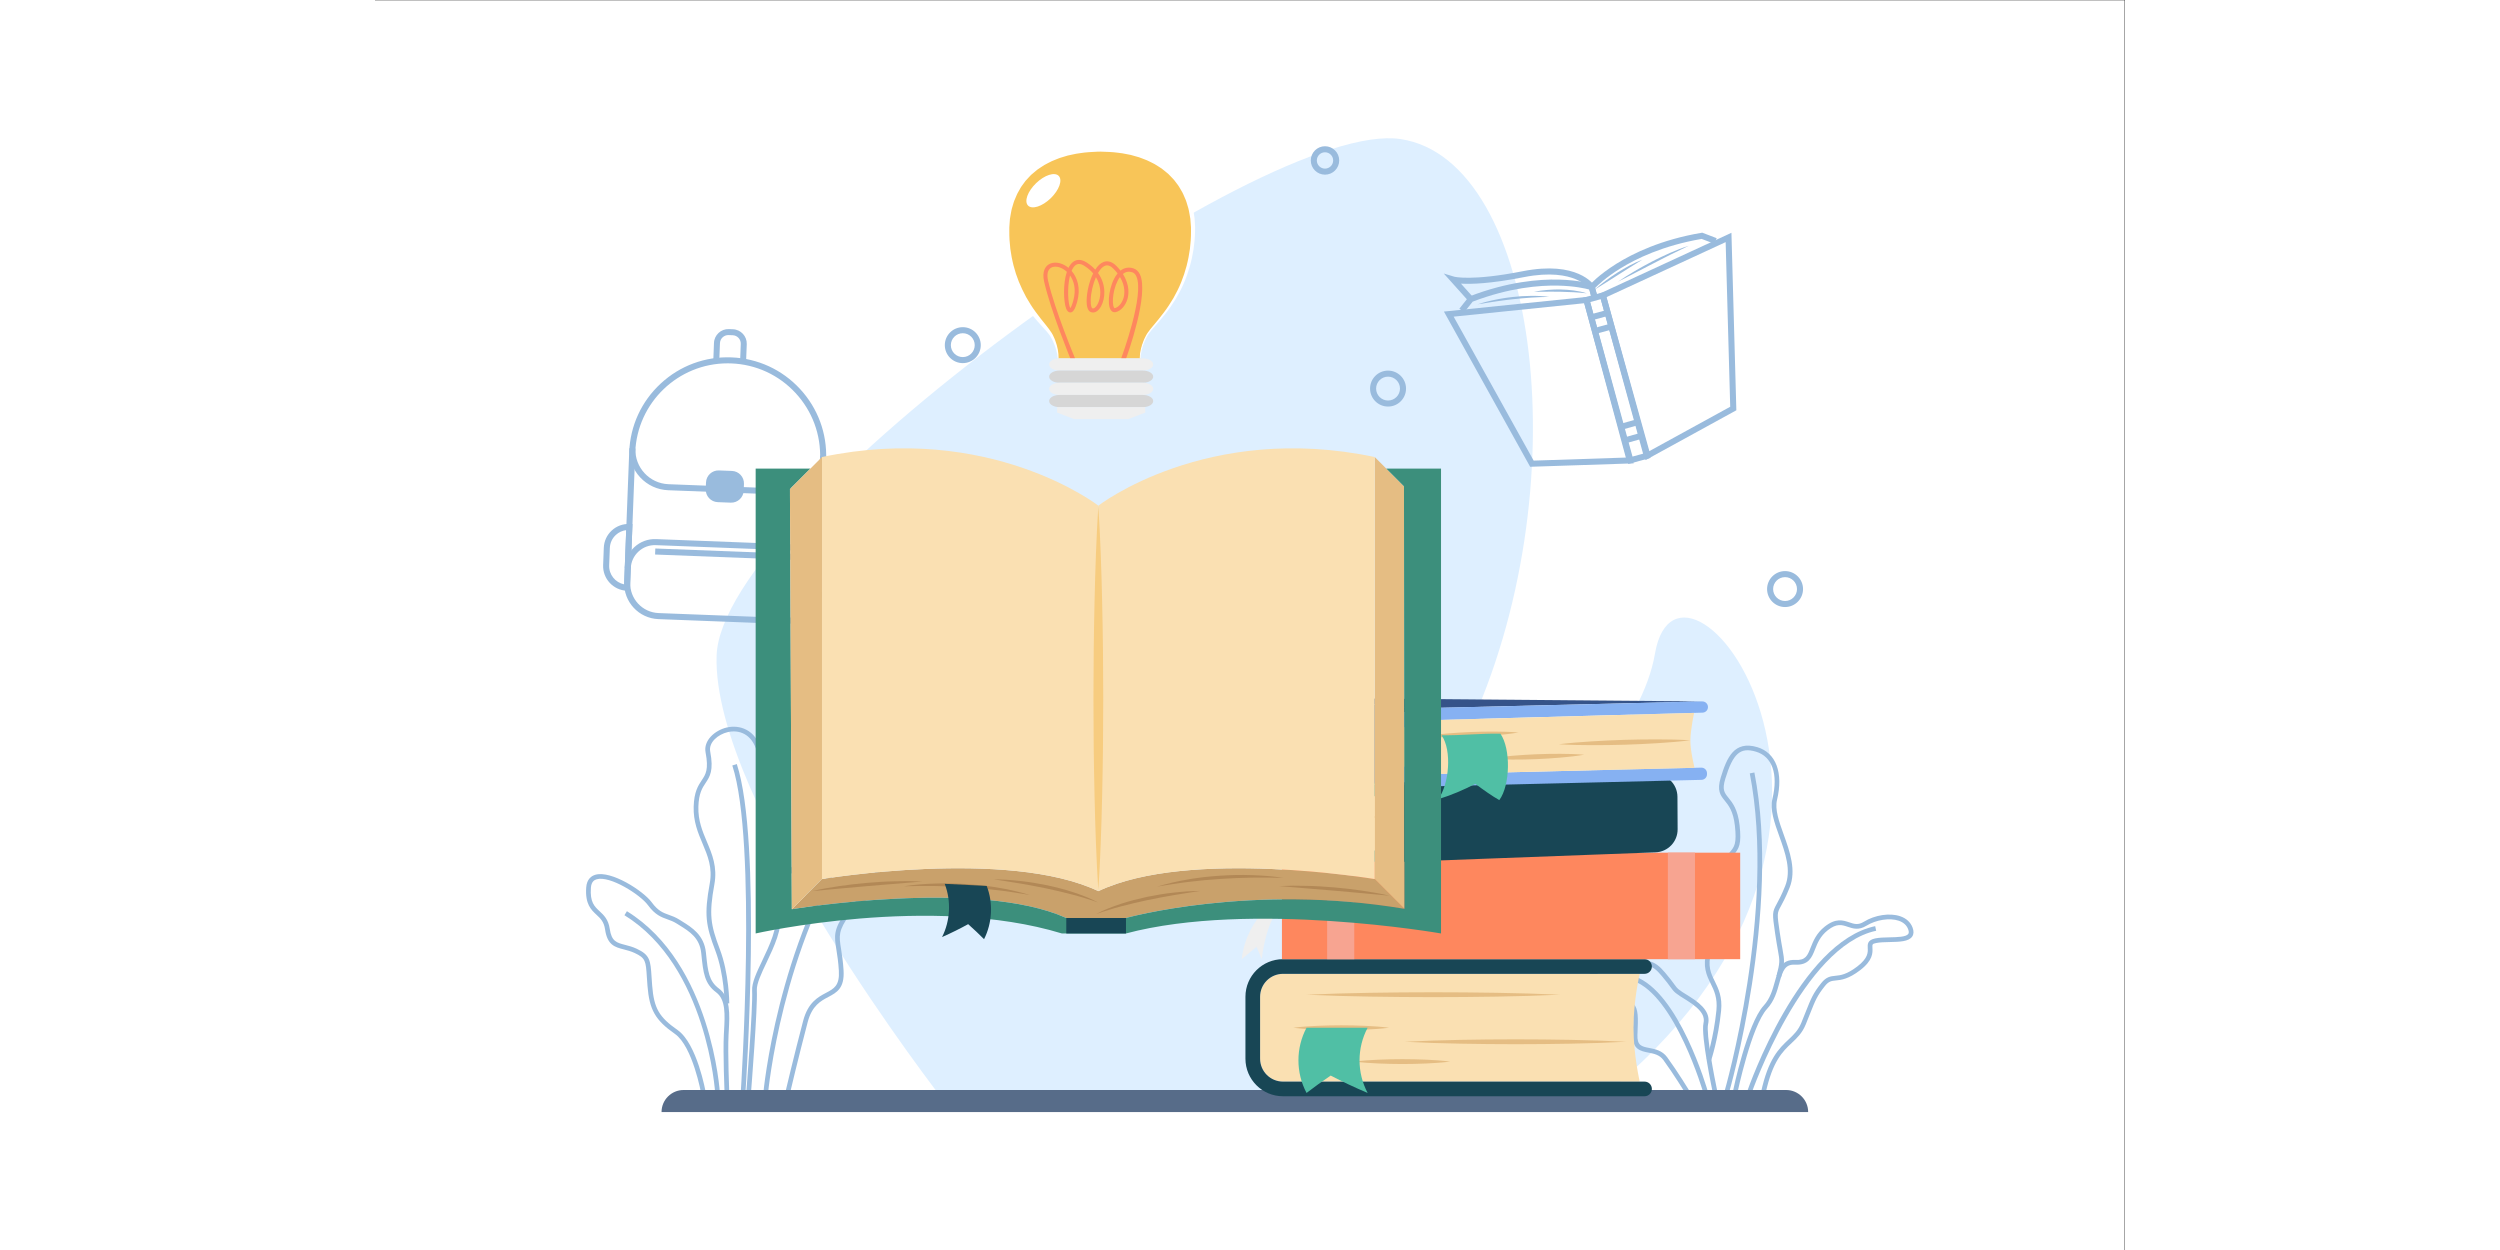 <?xml version="1.0" encoding="UTF-8" standalone="no"?>
<svg
   xmlns:dc="http://purl.org/dc/elements/1.1/"
   xmlns:cc="http://creativecommons.org/ns#"
   xmlns:rdf="http://www.w3.org/1999/02/22-rdf-syntax-ns#"
   xmlns:svg="http://www.w3.org/2000/svg"
   xmlns="http://www.w3.org/2000/svg"
   xmlns:sodipodi="http://sodipodi.sourceforge.net/DTD/sodipodi-0.dtd"
   xmlns:inkscape="http://www.inkscape.org/namespaces/inkscape"
   version="1.1"
   id="svg2"
   xml:space="preserve"
   width="666.667"
   height="333.333"
   viewBox="0 0 4666.667 3333.333"
   sodipodi:docname="590.eps"><rect x="0" y="0" width="4666.667" height="3333.333" fill="#333333" stroke="none"/><defs
     id="defs6" /><sodipodi:namedview
     pagecolor="#ffffff"
     bordercolor="#666666"
     borderopacity="1"
     objecttolerance="10"
     gridtolerance="10"
     guidetolerance="10"
     inkscape:pageopacity="0"
     inkscape:pageshadow="2"
     inkscape:window-width="640"
     inkscape:window-height="480"
     id="namedview4" /><g
     id="g10"
     inkscape:groupmode="layer"
     inkscape:label="ink_ext_XXXXXX"
     transform="matrix(1.333,0,0,-1.333,0,3333.333)"><g
       id="g12"
       transform="scale(0.1)"><path
         d="M 35000,0 H 0 V 25000 H 35000 V 0"
         style="fill:#ffffff;fill-opacity:1;fill-rule:nonzero;stroke:none"
         id="path14" /><path
         d="m 11371.2,2994.6 c 0,0 -4635.7,5951.5 -4537.25,8897.9 98.45,2946.5 10889.25,10752.6 13682.65,10331.7 2793.4,-420.9 3596.9,-7040.8 1339.3,-11862.3 -2257.7,-4821.4 3252.5,-1339.3 3750,1568.9 497.4,2908.2 5663.2,-3561.1 -1148,-8936.2 H 11371.2"
         style="fill:#deefff;fill-opacity:1;fill-rule:nonzero;stroke:none"
         id="path16" /><path
         d="m 20266.1,17471.4 c -131.7,0 -238.8,-107.1 -238.8,-238.7 0,-131.6 107.1,-238.7 238.8,-238.7 131.6,0 238.7,107.1 238.7,238.7 0,131.6 -107.1,238.7 -238.7,238.7 z m 0,-598.4 c -198.4,0 -359.7,161.4 -359.7,359.7 0,198.3 161.3,359.6 359.7,359.6 198.3,0 359.6,-161.3 359.6,-359.6 0,-198.3 -161.3,-359.7 -359.6,-359.7"
         style="fill:#99bbdd;fill-opacity:1;fill-rule:nonzero;stroke:none"
         id="path18" /><path
         d="m 11758.8,18340.2 c -131.7,0 -238.8,-107 -238.8,-238.7 0,-131.6 107.1,-238.7 238.8,-238.7 131.6,0 238.7,107.1 238.7,238.7 0,131.7 -107.1,238.7 -238.7,238.7 z m 0,-598.3 c -198.3,0 -359.7,161.3 -359.7,359.6 0,198.3 161.4,359.7 359.7,359.7 198.3,0 359.6,-161.4 359.6,-359.7 0,-198.3 -161.3,-359.6 -359.6,-359.6"
         style="fill:#99bbdd;fill-opacity:1;fill-rule:nonzero;stroke:none"
         id="path20" /><path
         d="m 19004.7,21959.8 c -90.1,0 -163.4,-73.3 -163.4,-163.4 0,-90.1 73.3,-163.4 163.4,-163.4 90.1,0 163.4,73.3 163.4,163.4 0,90.1 -73.3,163.4 -163.4,163.4 z m 0,-447.7 c -156.8,0 -284.3,127.5 -284.3,284.3 0,156.8 127.5,284.4 284.3,284.4 156.8,0 284.3,-127.6 284.3,-284.4 0,-156.8 -127.5,-284.3 -284.3,-284.3"
         style="fill:#99bbdd;fill-opacity:1;fill-rule:nonzero;stroke:none"
         id="path22" /><path
         d="m 28208.3,13460.7 c -131.6,0 -238.7,-107.1 -238.7,-238.7 0,-131.6 107.1,-238.7 238.7,-238.7 131.6,0 238.7,107.1 238.7,238.7 0,131.6 -107.1,238.7 -238.7,238.7 z m 0,-598.4 c -198.3,0 -359.7,161.4 -359.7,359.7 0,198.3 161.4,359.7 359.7,359.7 198.3,0 359.7,-161.4 359.7,-359.7 0,-198.3 -161.4,-359.7 -359.7,-359.7"
         style="fill:#99bbdd;fill-opacity:1;fill-rule:nonzero;stroke:none"
         id="path24" /><path
         d="m 24635.7,19062.1 857.7,-3080.5 1617.6,887.6 -91.3,3293.4 z m 782.1,-3259.9 -926.2,3326.6 2643.9,1220.5 98.4,-3550.6 -1816.1,-996.5"
         style="fill:#99bbdd;fill-opacity:1;fill-rule:nonzero;stroke:none"
         id="path26" /><path
         d="m 21578.4,18671.7 1600.3,-2880 1844.1,61 -832.4,3087.4 z m 1530.4,-3003.3 -17.9,32.3 -1707.2,3072.6 2896.7,297.6 898.9,-3334.1 -2070.5,-68.4"
         style="fill:#99bbdd;fill-opacity:1;fill-rule:nonzero;stroke:none"
         id="path28" /><path
         d="m 24309.7,18963.2 846.8,-3090.6 211.6,58 -846.8,3090.6 z m 762.1,-3239.2 -910.7,3323.9 444.9,121.9 910.7,-3323.9 -444.9,-121.9"
         style="fill:#99bbdd;fill-opacity:1;fill-rule:nonzero;stroke:none"
         id="path30" /><path
         d="m 21787.4,18755.9 -94.7,75.1 191.6,241.5 15.3,6 c 761.6,293.7 1388.1,344.1 1779.4,334.7 427.1,-10.2 671.4,-90.2 681.6,-93.5 l 30.7,-10.3 66.6,-242.9 -116.7,-32 -49.1,179.2 c -76.4,20.7 -294.8,71.5 -622.1,78.8 -376.7,8.4 -978.3,-40.7 -1711.5,-321 l -171.1,-215.6"
         style="fill:#99bbdd;fill-opacity:1;fill-rule:nonzero;stroke:none"
         id="path32" /><path
         d="m 24341.2,19034.5 -66.6,243 21.2,24.4 c 7,8.1 176.5,201.4 538.8,428 331.9,207.5 896.6,483.4 1701.4,618.9 l 16.3,2.8 287.9,-110.2 -43.2,-112.9 -257.1,98.3 c -773.6,-132.6 -1316.3,-397 -1636.1,-596.2 -277.8,-173.2 -439.8,-328.1 -495,-384.9 l 49.1,-179.2 -116.7,-32"
         style="fill:#99bbdd;fill-opacity:1;fill-rule:nonzero;stroke:none"
         id="path34" /><path
         d="m 21876.4,18981.7 -496.1,553.1 207.4,-63.2 c 2.9,-0.9 345.2,-94 1372.4,109 1092.2,215.8 1418.7,-264.8 1432.1,-285.4 l -101.4,-65.9 50.7,33 -50.4,-33.3 c -0.8,1 -74.5,108.4 -269.3,190.5 -182.4,76.9 -510.7,146.7 -1038.2,42.5 -673.6,-133.1 -1061.3,-142.2 -1259.2,-129.7 l 242,-269.9 -90,-80.7"
         style="fill:#99bbdd;fill-opacity:1;fill-rule:nonzero;stroke:none"
         id="path36" /><path
         d="m 24346.7,18599.3 -31.9,116.6 332.8,91.2 31.9,-116.7 -332.8,-91.1"
         style="fill:#99bbdd;fill-opacity:1;fill-rule:nonzero;stroke:none"
         id="path38" /><path
         d="m 24421.3,18326.9 -31.9,116.7 332.8,91.2 32,-116.7 -332.9,-91.2"
         style="fill:#99bbdd;fill-opacity:1;fill-rule:nonzero;stroke:none"
         id="path40" /><path
         d="m 25025.3,16139.1 -32.8,116.4 332.2,93.5 32.8,-116.4 -332.2,-93.5"
         style="fill:#99bbdd;fill-opacity:1;fill-rule:nonzero;stroke:none"
         id="path42" /><path
         d="m 24948.8,16410.9 -32.8,116.4 332.2,93.5 32.7,-116.4 -332.1,-93.5"
         style="fill:#99bbdd;fill-opacity:1;fill-rule:nonzero;stroke:none"
         id="path44" /><path
         d="m 24241.8,19138.3 c -88,10.3 -175.6,16.4 -263.2,21.8 -87.6,5 -175.3,7.5 -263,9.5 -43.8,0.4 -87.7,1.5 -131.6,1.2 -21.9,0.1 -43.9,0.8 -65.8,0.3 -22,-0.4 -44,-0.5 -66,-0.4 -22,0.3 -43.9,-0.4 -65.9,-0.7 l -66.1,-0.5 c -44.1,-0.3 -88.2,-1.6 -132.7,-0.4 43.4,8.8 87.2,16.1 131,22.6 44,5.2 87.9,11.4 132.2,14.4 44.1,3.9 88.4,6.2 132.7,7.7 22.2,0.6 44.4,1.6 66.5,1.5 l 66.6,-0.4 c 88.7,-1.9 177.4,-8 265.5,-19.7 44,-5.9 87.8,-13.2 131.3,-22.3 43.4,-9.5 86.7,-19.7 128.5,-34.6"
         style="fill:#99bbdd;fill-opacity:1;fill-rule:nonzero;stroke:none"
         id="path46" /><path
         d="m 23486.9,19066.6 c -120.6,-0.9 -240.4,-6.8 -360,-14.4 -119.6,-8 -238.9,-18.8 -358,-31.6 -29.7,-3.2 -59.4,-7.1 -89.2,-10.5 l -44.6,-5.1 -44.5,-6.1 -89.2,-11.5 c -29.6,-4.6 -59.2,-9 -88.9,-13.1 l -44.6,-6.3 c -14.9,-2.1 -29.6,-5 -44.4,-7.2 l -89,-13.9 c -59.4,-9 -118.5,-20.3 -178.3,-28.5 28.7,9.1 57.6,17.7 86.5,26.1 l 43.5,12.5 c 14.5,4.2 29.1,8.1 43.7,11.7 58.7,14 117.1,29.4 176.4,40.5 29.6,6 59.2,12 88.8,17.5 l 89.4,14.8 44.7,7.1 44.9,5.9 c 30,3.7 59.9,7.8 89.9,11.1 120.1,13.1 240.8,20.4 361.6,21.8 120.7,1 241.8,-3 361.3,-20.8"
         style="fill:#99bbdd;fill-opacity:1;fill-rule:nonzero;stroke:none"
         id="path48" /><path
         d="m 24396,19210.2 c 70.3,63.8 144.8,122.5 220.9,178.9 76.1,56.3 154.2,110.1 234,161.1 79.8,51.1 161.9,98.7 245.5,143.6 83.8,44.3 169.8,85 258.6,118.5 l -241,-149.2 -238.7,-151.1 -238.5,-152 c -79.6,-50.7 -159.4,-101.1 -240.8,-149.8"
         style="fill:#99bbdd;fill-opacity:1;fill-rule:nonzero;stroke:none"
         id="path50" /><path
         d="m 24864.3,19370.5 c 109.3,75.5 222.3,145.2 336.6,212.4 28.5,16.9 57.2,33.6 86.2,49.8 28.8,16.3 57.7,32.7 86.7,48.7 58.1,32.1 116.9,62.9 175.5,94 l 88.8,44.8 c 29.6,15 59.4,29.8 89.4,44 59.8,28.6 120,56.7 180.8,83.3 121.8,53 245.4,102.2 372.3,141.6 -120,-57 -238.8,-114.8 -357.2,-173.6 -29.5,-15.1 -58.9,-30.1 -88.6,-44.7 -29.6,-14.5 -58.8,-30.1 -88.3,-45.1 -59.1,-29.5 -117.7,-60.2 -176.4,-90.6 l -88.1,-45.5 -87.9,-45.9 -176.1,-91.7 c -117.4,-61.2 -234.9,-122.2 -353.7,-181.5"
         style="fill:#99bbdd;fill-opacity:1;fill-rule:nonzero;stroke:none"
         id="path52" /><path
         d="m 7862,3126.1 -93.94,8.3 c 2.58,29.4 277.11,2966.2 1777.79,5185.2 l 78.1,-52.9 C 8136.8,6067.7 7864.58,3155.2 7862,3126.1"
         style="fill:#99bbdd;fill-opacity:1;fill-rule:nonzero;stroke:none"
         id="path54" /><path
         d="m 7409.5,3127.1 -94.12,6.3 c 3.41,50.2 333.05,5030.1 -167.42,6559.3 l 89.6,29.4 c 506.19,-1546.6 185.8,-6389.6 171.94,-6595"
         style="fill:#99bbdd;fill-opacity:1;fill-rule:nonzero;stroke:none"
         id="path56" /><path
         d="m 6806.25,3127.6 c -1.43,25.4 -160.05,2548.5 -1816.2,3569.7 l 49.46,80.3 C 6737.96,5730.3 6898.94,3158.7 6900.37,3132.8 l -94.12,-5.2"
         style="fill:#99bbdd;fill-opacity:1;fill-rule:nonzero;stroke:none"
         id="path58" /><path
         d="m 8297.59,3119.5 -91.81,21.5 c 1.7,7.2 172.02,731.5 358.65,1440.5 97.94,372.2 297.83,477.8 458.43,562.8 159.19,84.2 274.21,145 256.8,440.9 -10.54,179.3 -31.73,311.8 -48.76,418.2 -44.71,279.6 -65.11,407.2 189.52,761.6 149.29,207.7 281.35,274.4 377.77,323.1 125.2,63.3 188.05,95 198.13,406.3 2.86,89.7 4.18,165.2 5.38,230 6.3,361.2 7.1,407.6 238.9,738.6 61.3,87.7 31.6,180.7 -4.1,243.3 -88.4,154.9 -329.09,310.9 -560.57,293 -167.37,-12.9 -292.48,-115.7 -361.73,-297.3 -226.6,-593.9 -365.2,-694.3 -616.79,-876.6 -55.9,-40.6 -119.26,-86.5 -189.94,-143 -360.77,-288.6 -471.19,-425.1 -397.7,-938.2 45.26,-316.4 -125.34,-674.8 -275.81,-991 -104.25,-219 -202.7,-425.9 -195.33,-558.7 18.83,-338.8 -112.73,-1997.5 -118.34,-2068 l -94.03,7.5 c 1.38,17.2 136.66,1722.8 118.25,2055.3 -8.75,156.8 89.97,364.2 204.3,604.4 144.77,304.2 308.84,648.9 267.58,937.1 -79.75,557.1 55.16,723.7 432.14,1025.2 72.43,58 136.76,104.6 193.53,145.7 236.91,171.7 367.45,266.3 584,833.9 82.06,215 239.21,342 442.6,357.7 245.06,19.1 530.04,-130.5 649.74,-340.2 69.6,-122 69.4,-244.2 -0.6,-344.2 -215.2,-307.4 -215.7,-336 -221.8,-686.2 -1.2,-65.2 -2.5,-141.1 -5.5,-231.4 -11.2,-350.1 -97.81,-410.6 -249.77,-487.3 -92.64,-46.8 -207.94,-105.1 -343.68,-294.1 -232.03,-322.8 -215.96,-423.3 -173.05,-691.6 17.36,-108.5 38.96,-243.6 49.78,-427.5 20.95,-356.5 -138.28,-440.7 -306.85,-529.9 -151.81,-80.3 -323.94,-171.3 -411.33,-503.4 -186.25,-707.8 -356.3,-1430.8 -358.01,-1438"
         style="fill:#99bbdd;fill-opacity:1;fill-rule:nonzero;stroke:none"
         id="path60" /><path
         d="m 6526.61,3122.1 c -1.65,9.5 -170.69,951.5 -527.5,1201.3 -391.99,274.4 -509.82,480.6 -548.08,959 -5.21,65.3 -8.98,123.3 -12.39,175.3 -21.05,323.3 -24.82,381.6 -243.45,483.6 -76.16,35.5 -147.3,53.8 -216.05,71.5 -177.88,45.6 -331.48,85 -376.52,399.3 -22.19,155.1 -91.9,219.9 -172.62,294.9 -106.78,99.4 -227.84,212 -204.95,543.9 11.79,171 106.55,233.6 184,256 313.34,91.1 956.51,-319.5 1127.02,-551.9 127.27,-173.6 227.79,-209.4 344.24,-250.8 65.25,-23.2 132.71,-47.3 208.86,-95.7 17.96,-11.5 36.38,-22.9 55.08,-34.5 195.51,-121.5 438.91,-272.8 475.7,-622.8 l 5.02,-47.7 c 33.94,-326.8 54.42,-524 256.43,-673.7 233.68,-173.2 214.25,-518.9 195.47,-853.2 l -4.01,-73.6 c -18.56,-352 14.22,-1162.7 14.55,-1170.8 l -94.21,-3.9 c -0.32,8.2 -33.29,823.3 -14.55,1179.6 l 4.09,74 c 18.15,323.5 35.32,629.2 -157.52,772.1 -235.34,174.5 -258.69,399.4 -294.05,739.7 l -4.97,47.7 c -32,304.1 -235.2,430.4 -431.73,552.5 -18.97,11.8 -37.66,23.4 -55.94,35 -67.14,42.8 -129.53,65 -189.85,86.4 -120.09,42.8 -244.28,87 -388.68,283.9 -154.76,211 -759.67,593.8 -1024.71,517.1 -45.68,-13.2 -107.42,-45.4 -116.12,-171.8 -19.8,-287.1 70.49,-371.1 175.06,-468.4 81.97,-76.2 174.84,-162.6 201.78,-350.6 36.09,-252 137.91,-278.1 306.57,-321.4 69.53,-17.9 148.36,-38.1 232.49,-77.3 269.23,-125.7 276.37,-235.8 297.68,-563 3.37,-51.5 7.09,-109.1 12.3,-173.8 36.33,-454.4 136.06,-628.9 508.12,-889.3 388.76,-272.2 559.27,-1222 566.37,-1262.3 l -92.93,-16.3"
         style="fill:#99bbdd;fill-opacity:1;fill-rule:nonzero;stroke:none"
         id="path62" /><path
         d="m 6993.15,4933.8 c 0,5.7 -3.31,576.1 -183.91,1052.4 -193.02,509 -226.4,720.5 -112.76,1345.4 58.11,319.8 -39.6,551.3 -143.07,796.5 -92.14,218.3 -187.4,444 -178.38,743 9.02,296.2 89.7,417.9 160.88,525.2 79.85,120.3 142.88,215.4 77.04,559.3 -44.99,234.8 184.32,440.6 422.61,496.6 245.43,57.9 575.44,-27.1 695.71,-457 147.48,-527.3 162.82,-852.4 173,-1067.6 10.4,-219.6 15.61,-329.8 136.71,-459.5 165.63,-177.5 134.13,-384.1 97.71,-623.4 -26.11,-171.2 -55.67,-365.3 -14.65,-580.5 l -92.64,-17.7 c -44.02,231.1 -13.17,433.7 14.04,612.4 34.13,223.9 61.06,400.8 -73.44,544.8 -144.68,155.1 -151.17,292.2 -161.9,519.5 -10.59,223.5 -25.05,529.6 -169.63,1046.6 -102.13,365.2 -368.09,441.1 -583.36,390.7 -195.88,-46.1 -386,-207.2 -351.51,-387.2 73.07,-381.7 -6.68,-501.9 -91.08,-629.2 -67.37,-101.5 -137.04,-206.5 -145.19,-475.8 -8.42,-278.5 82.75,-494.6 170.92,-703.5 104.3,-247.1 212.14,-502.6 148.96,-850.1 -109.49,-602.1 -77.4,-805.7 108.17,-1295.1 186.85,-492.7 190.03,-1061.7 190.08,-1085.7 l -94.31,-0.1"
         style="fill:#99bbdd;fill-opacity:1;fill-rule:nonzero;stroke:none"
         id="path64" /><path
         d="m 27534.7,3128.7 -89.1,30.7 c 42.2,122.3 1051.7,2997.9 2565.6,3319.4 l 19.6,-92.3 C 28568.9,6076.1 27544.9,3158.1 27534.7,3128.7"
         style="fill:#99bbdd;fill-opacity:1;fill-rule:nonzero;stroke:none"
         id="path66" /><path
         d="m 27082.7,3130.8 -90.5,26.5 c 10.6,36 1046.7,3628.5 510.1,6377.3 l 92.5,18.1 C 28135.9,6781.2 27093.3,3167 27082.7,3130.8"
         style="fill:#99bbdd;fill-opacity:1;fill-rule:nonzero;stroke:none"
         id="path68" /><path
         d="m 26577.2,3131.1 c -5.6,19.5 -567.6,1954.6 -1406.1,2253.8 -209.7,74.9 -422.9,38.4 -634,-108.1 l -53.8,77.4 c 237.5,165 479.5,205.2 719.6,119.5 884,-315.4 1441.7,-2235.1 1465,-2316.7 l -90.7,-25.9"
         style="fill:#99bbdd;fill-opacity:1;fill-rule:nonzero;stroke:none"
         id="path70" /><path
         d="m 26224,3119.5 c -2.5,4 -246.6,403.6 -450.5,681.5 -76.9,105 -189.1,126.6 -297.5,147.5 -153.6,29.6 -327.7,63.1 -315.1,360.7 l 1.6,37.7 c 11.1,257.9 19.1,444.2 -53.8,514.7 -34.7,33.5 -91.6,45.9 -179.9,39.1 -134.6,-10.3 -257.4,11.6 -365.9,30.9 -157.5,28.1 -293.4,52.4 -425.4,-23 -60.2,-34.4 -97.9,-21.7 -119.1,-5 -37.2,29.3 -43.8,86.5 -19.5,169.9 57.9,198.6 346.5,650.3 827.2,699 640.6,64.7 760.1,37.4 983.6,-225 95.7,-112.2 144.8,-180 180.6,-229.5 69.9,-96.4 77.2,-106.5 298.5,-241.8 307.7,-188 424.8,-360.1 379.7,-558 -43,-189.2 121.7,-1049 188.8,-1364.3 l -92.3,-19.6 c -10,47.1 -244.9,1156.8 -188.4,1404.8 23.3,102.5 6.1,247.1 -337,456.7 -228.6,139.7 -247.4,158.9 -325.6,266.9 -35,48.2 -82.8,114.2 -176,223.7 -191.7,224.9 -268.9,256.5 -902.5,192.2 -313.3,-31.7 -555.8,-268.8 -678.2,-480.2 -64.5,-111.4 -79.3,-185.2 -78.5,-213.9 3.2,1.4 7.2,3.3 11.9,6 161.9,92.4 320.6,64 488.8,33.9 108,-19.2 219.5,-39.2 342,-29.7 116.8,9.1 197.1,-11.6 252.7,-65.3 103.4,-100 95.1,-293.5 82.5,-586.5 l -1.6,-37.7 c -9.1,-216.4 84.2,-234.3 238.7,-264.1 114.5,-22 256.9,-49.5 355.8,-184.2 206.3,-281.3 452.4,-684.2 454.9,-688.3 l -80.5,-49.1"
         style="fill:#99bbdd;fill-opacity:1;fill-rule:nonzero;stroke:none"
         id="path72" /><path
         d="m 26730.1,3795.5 -89.3,30.3 c 1.4,4.1 138.9,413.9 194.2,967.3 25.1,251.5 -46.4,397.2 -115.5,538.1 -81.6,166 -165.9,337.8 -79.5,655.9 83.1,306.5 194.4,359.4 283.8,401.9 75.4,35.8 125.2,59.5 143.9,277.8 17.8,207.5 -45.1,283 -111.8,362.9 -84.2,101 -171.3,205.5 -67,529.2 75,232.9 155.8,329.9 220.6,407.8 84.3,101.2 135.1,162.3 95.4,520.2 -32.5,292.1 -126.8,408.1 -202.5,501.4 -86.7,106.7 -161.6,198.9 -80,465.5 121.5,397.2 269,742.6 729.7,605.8 374.7,-111.1 526.1,-515.4 395.2,-1055.1 -46.5,-191.8 41,-435.4 133.6,-693.2 120.9,-336.4 257.9,-717.6 116.5,-1066.9 -76.1,-188.2 -133.8,-294 -171.9,-364.1 -79.2,-145.6 -79.2,-145.6 -23.2,-529.6 21.5,-147.5 40.6,-253.5 54.6,-330.8 43.5,-241.9 45.4,-272.5 -28.8,-561.3 l -91.4,23.5 c 71.2,277.1 68.8,290.9 27.3,521.1 -14,78 -33.2,184.8 -55,333.8 -58.9,403.6 -58,420.1 33.7,588.4 39.3,72.2 93.2,171.2 167.3,354.4 127.9,315.9 3,663.5 -117.8,999.6 -97.5,271.6 -189.7,528 -136.5,747.3 119.6,493.3 -3.9,845.7 -330.4,942.5 -313.7,93.1 -457,-33.8 -612.8,-543 -66.8,-218.6 -17.9,-278.7 63.1,-378.5 79.1,-97.4 187.5,-230.7 223,-550.4 42.2,-380.1 -10.9,-464 -116.6,-590.9 -59.7,-71.7 -133.9,-160.9 -203.3,-376.4 -88.4,-274.3 -27.5,-347.4 49.6,-439.9 72.4,-86.8 154.5,-185.2 133.4,-431.3 -21.7,-253.3 -92.3,-305 -197.4,-355 -75.7,-36 -161.5,-76.8 -233.4,-341.4 -76.9,-283.8 -7.4,-425.5 73.3,-589.7 71.4,-145.6 152.5,-310.7 124.6,-589 -56.4,-564.7 -197.3,-984.1 -198.7,-988.2"
         style="fill:#99bbdd;fill-opacity:1;fill-rule:nonzero;stroke:none"
         id="path74" /><path
         d="m 27818.8,3134.1 -92.1,20 c 146.3,676.2 361.2,878.1 550.8,1056.3 104.2,97.9 194.3,182.5 257.9,339.1 31.1,76.6 57.4,142.6 80.4,200.6 114.1,287.2 152.5,383.9 316.1,589.1 102.3,128.4 186.2,136.8 283.4,146.5 99.8,10 224,22.4 438.6,186.9 218.3,167.4 212.5,283.5 208.3,368.3 -3.7,74.5 -7.9,159 149,192.2 82.1,17.3 186.7,19.5 288,21.7 155.9,3.2 332.6,6.9 374.7,69.1 13.6,20 12.6,51.1 -2.8,92.2 -30.3,81.1 -94,138.7 -189.2,171.2 -181.1,61.9 -453.1,19.3 -647.2,-100.9 -153.4,-94.9 -268.9,-55.9 -370.9,-21.5 -118.8,40.1 -221.4,74.7 -402.7,-69.2 -149.4,-118.5 -204.3,-257.4 -252.8,-380.1 -65.2,-165.1 -128,-321.1 -401.3,-307.6 -198.2,10.4 -243.7,-118 -312.1,-364 -47,-169.5 -100.4,-361.6 -245,-518.7 C 27537,4485.2 27255.8,3147.9 27253,3134.4 l -92.4,19.3 c 11.7,56 289.5,1376.3 619.8,1735.4 129.3,140.5 179.4,320.9 223.7,480.1 63.8,229.9 124.2,447 407.5,433.1 208.2,-11 245.4,87 309,248 50.2,127 112.7,285 281.8,419.3 221.5,175.7 364.9,127.3 491.6,84.6 98,-33 175.5,-59.2 291,12.4 219.7,135.9 518.7,181.3 727.3,109.9 121.6,-41.5 207,-120.1 247.1,-227.3 26.8,-71.5 24.2,-131.4 -7.4,-178.2 -69.5,-102.5 -254.7,-106.4 -450.8,-110.6 -96.9,-2 -197.1,-4.1 -270.5,-19.6 -78.2,-16.5 -77.7,-27 -74.3,-95.2 4.9,-99.7 12.4,-250.3 -245.2,-447.8 -235.8,-180.9 -380.7,-195.3 -486.5,-205.9 -88.3,-8.8 -141.5,-14.1 -219.1,-111.4 -154.7,-194.3 -188.9,-280.3 -302.1,-565.2 -23.2,-58.2 -49.5,-124.5 -80.7,-201.3 -71.4,-175.6 -173.1,-271.2 -280.7,-372.4 -179.6,-168.7 -383.1,-359.9 -523.3,-1007.5"
         style="fill:#99bbdd;fill-opacity:1;fill-rule:nonzero;stroke:none"
         id="path76" /><path
         d="M 28670.4,2759.4 H 5732.26 v 0 c 0,243.8 197.61,441.4 441.38,441.4 H 28229 c 243.8,0 441.4,-197.6 441.4,-441.4 v 0"
         style="fill:#576c89;fill-opacity:1;fill-rule:nonzero;stroke:none"
         id="path78" /><path
         d="m 7054.2,17737.6 c -987.64,0 -1809.58,-783.7 -1847.94,-1779 l -100.33,-2603.5 c -12.55,-325.6 242.12,-600.7 567.7,-613.3 l 2516.75,-96.9 c 157.83,-6.1 308.37,49.6 424.19,156.8 115.82,107.2 182.95,253.1 189.03,410.9 l 100.34,2603.5 c 19.03,493.8 -155.39,965.5 -491.13,1328.2 -335.74,362.6 -792.61,572.9 -1286.46,591.9 -24.14,0.9 -48.2,1.4 -72.15,1.4 z m 1159.62,-5214.1 c -9.35,0 -18.7,0.2 -28.1,0.5 l -2516.75,97 c -392.21,15.1 -699,346.5 -683.88,738.7 l 100.33,2603.6 c 20.28,526.1 244.22,1012.8 630.58,1370.5 386.37,357.7 888.85,543.6 1415.01,523.2 526.12,-20.3 1012.85,-244.2 1370.54,-630.6 357.68,-386.3 543.5,-888.8 523.23,-1415 l -100.34,-2603.5 c -7.32,-190 -88.19,-365.8 -227.72,-494.9 -132.63,-122.8 -303.18,-189.5 -482.9,-189.5"
         style="fill:#99bbdd;fill-opacity:1;fill-rule:nonzero;stroke:none"
         id="path80" /><path
         d="m 8219.54,15109 c -10.63,0 -21.26,0.2 -31.95,0.6 l -2321.48,89.5 c -216.08,8.3 -415.97,100.3 -562.87,259 -146.9,158.6 -223.22,365 -214.89,581.1 l 120.84,-4.7 c -14.62,-379.4 282.16,-700 661.58,-714.6 l 2321.48,-89.5 c 183.77,-7 359.35,57.9 494.32,182.8 134.98,125 213.21,295 220.3,478.8 l 120.84,-4.6 c -8.33,-216.1 -100.3,-416 -258.98,-562.9 -150.83,-139.6 -344.8,-215.5 -549.19,-215.5"
         style="fill:#99bbdd;fill-opacity:1;fill-rule:nonzero;stroke:none"
         id="path82" /><path
         d="m 8935.31,13490 -120.84,4.6 c 4.96,128.7 -40.51,251.7 -128.03,346.3 -87.53,94.5 -206.64,149.3 -335.38,154.3 l -2733.71,105.3 c -128.73,5 -251.71,-40.5 -346.25,-128 -94.54,-87.5 -149.34,-206.6 -154.3,-335.4 l -120.84,4.7 c 6.2,161 74.74,310 192.99,419.4 118.24,109.5 271.94,166.4 433.06,160.2 L 8355.72,14116 c 161.02,-6.2 309.99,-74.7 419.46,-193 109.47,-118.2 166.34,-272 160.13,-433"
         style="fill:#99bbdd;fill-opacity:1;fill-rule:nonzero;stroke:none"
         id="path84" /><path
         d="m 5025.21,14401 c -77.29,-9.5 -149.45,-42.8 -207.71,-96.7 -73.27,-67.9 -115.73,-160.2 -119.58,-259.9 l -13.37,-347.2 c -7.15,-185.4 122.67,-344.9 298.87,-380.7 z m 74.2,-1214.8 -60.42,2.3 c -272.57,10.5 -485.79,240.8 -475.28,513.4 l 13.37,347.1 c 5.09,132.1 61.29,254.2 158.26,344 96.97,89.8 223.12,136.4 355.14,131.3 l 60.42,-2.3 -51.49,-1335.8"
         style="fill:#99bbdd;fill-opacity:1;fill-rule:nonzero;stroke:none"
         id="path86" /><path
         d="m 8964.57,14249.2 -41.8,-1084.5 c 77.28,9.4 149.47,42.8 207.72,96.7 73.26,67.8 115.73,160.1 119.57,259.9 l 13.38,347.1 c 3.85,99.8 -31.39,195.1 -99.22,268.3 -53.92,58.3 -123.33,97.1 -199.65,112.5 z M 8876.8,13041 c -6.4,0 -12.84,0.1 -19.29,0.3 l -60.42,2.4 51.48,1335.8 60.42,-2.3 c 272.59,-10.6 485.8,-240.9 475.29,-513.4 l -13.38,-347.2 c -10.25,-266.1 -230.02,-475.6 -494.1,-475.6"
         style="fill:#99bbdd;fill-opacity:1;fill-rule:nonzero;stroke:none"
         id="path88" /><path
         d="m 7116.78,14950.6 -260.35,10.1 c -137.23,5.3 -245.18,121.9 -239.9,259.1 l 5.23,135.6 c 5.29,137.2 121.89,245.2 259.12,239.9 l 260.36,-10 c 137.22,-5.3 245.17,-121.9 239.88,-259.2 l -5.22,-135.6 c -5.29,-137.2 -121.9,-245.1 -259.12,-239.9"
         style="fill:#99bbdd;fill-opacity:1;fill-rule:nonzero;stroke:none"
         id="path90" /><path
         d="m 7304.27,17789.8 12.95,336 c 3.56,92.5 -68.76,170.6 -161.19,174.1 l -80.98,3.2 c -92.43,3.5 -170.55,-68.8 -174.11,-161.2 l -12.95,-336 -119.74,4.6 12.95,336 c 6.09,158 140.41,282.4 298.48,276.3 l 80.96,-3.1 c 158.07,-6.1 282.42,-140.4 276.33,-298.5 l -12.95,-336 -119.75,4.6"
         style="fill:#99bbdd;fill-opacity:1;fill-rule:nonzero;stroke:none"
         id="path92" /><path
         d="m 8379.98,13805.7 -2777.1,107.1 4.65,120.8 2777.1,-107 -4.65,-120.9"
         style="fill:#99bbdd;fill-opacity:1;fill-rule:nonzero;stroke:none"
         id="path94" /><path
         d="M 18164.7,5524.6 H 25301 c 0,0 -124.6,-516.5 -124.6,-1078 0,-545.3 124.6,-1078 124.6,-1078 h -7136.3 c -253.1,0 -458.3,205.3 -458.3,458.4 v 1238.7 c 0,253.6 205.2,458.9 458.3,458.9"
         style="fill:#fae0b2;fill-opacity:1;fill-rule:nonzero;stroke:none"
         id="path96" /><path
         d="m 25397.2,5817.8 c 81.2,0 146.6,-66 146.6,-146.6 0,-40.6 -16.1,-77.2 -43,-103.6 -26.4,-26.9 -63,-43 -103.6,-43 h -96.2 -7136.3 c -253.1,0 -458.3,-205.3 -458.3,-458.9 V 3827 c 0,-253.1 205.2,-458.4 458.3,-458.4 h 7136.3 96.2 c 81.2,0 146.6,-65.4 146.6,-146.5 0,-40.6 -16.1,-76.8 -43,-103.6 -26.4,-26.4 -63,-43 -103.6,-43 h -7232.5 c -415.3,0 -751.5,336.6 -751.5,751.5 v 1239.2 c 0,414.9 336.2,751.6 751.5,751.6 h 7232.5"
         style="fill:#184655;fill-opacity:1;fill-rule:nonzero;stroke:none"
         id="path98" /><path
         d="m 18635.4,5107.3 c 422.6,18.9 845.2,31.5 1267.7,38 422.6,7.8 845.2,9.8 1267.8,10.8 422.6,-0.8 845.1,-2.9 1267.7,-10.7 422.6,-6.4 845.2,-19.1 1267.7,-38.1 -422.5,-19 -845.1,-31.8 -1267.7,-38.1 -422.6,-7.8 -845.1,-9.9 -1267.7,-10.8 -422.6,1 -845.2,3.1 -1267.8,10.9 -422.5,6.4 -845.1,19.1 -1267.7,38"
         style="fill:#e5bd83;fill-opacity:1;fill-rule:nonzero;stroke:none"
         id="path100" /><path
         d="m 18371.1,4446.6 c 159.7,20.2 319.4,30.8 479,38 159.7,7.8 319.4,9.8 479.1,10.8 159.6,-0.8 319.3,-2.9 479,-10.7 159.6,-7.2 319.3,-17.8 479,-38.1 -159.7,-20.4 -319.4,-31 -479,-38.2 -159.7,-7.7 -319.4,-9.8 -479,-10.7 -159.7,1 -319.4,3.1 -479.1,10.9 -159.6,7.2 -319.3,17.8 -479,38"
         style="fill:#e5bd83;fill-opacity:1;fill-rule:nonzero;stroke:none"
         id="path102" /><path
         d="m 19593.4,3769.3 c 159.7,20.3 319.4,30.8 479.1,38 159.6,7.8 319.3,9.9 479,10.9 159.6,-0.9 319.3,-3 479,-10.7 159.7,-7.2 319.3,-17.8 479,-38.2 -159.7,-20.3 -319.3,-30.9 -479,-38.1 -159.7,-7.8 -319.4,-9.8 -479,-10.7 -159.7,1 -319.4,3.1 -479,10.9 -159.7,7.1 -319.4,17.7 -479.1,37.9"
         style="fill:#e5bd83;fill-opacity:1;fill-rule:nonzero;stroke:none"
         id="path104" /><path
         d="m 20601.6,4165.8 c 369,18.9 738,31.5 1106.9,38 369,7.8 738,9.8 1107,10.8 369,-0.8 737.9,-2.9 1106.9,-10.7 369,-6.4 738,-19.1 1107,-38.1 -369,-19 -738,-31.8 -1107,-38.2 -369,-7.7 -737.9,-9.8 -1106.9,-10.7 -369,1 -738,3.1 -1107,10.9 -368.9,6.4 -737.9,19.1 -1106.9,38"
         style="fill:#e5bd83;fill-opacity:1;fill-rule:nonzero;stroke:none"
         id="path106" /><path
         d="m 19857.7,3141.7 c -216.1,408.1 -216.1,896.7 0,1304.9 -407.4,0 -814.8,0 -1222.3,0 -216.1,-408.2 -216.1,-896.8 0,-1304.9 144.9,111 305.8,228.1 482.8,347.8 230.5,-119.7 477,-236.8 739.5,-347.8"
         style="fill:#50bfa5;fill-opacity:1;fill-rule:nonzero;stroke:none"
         id="path108" /><path
         d="m 27310.6,5817.8 h -9167.4 v 2130.7 h 9167.4 V 5817.8"
         style="fill:#fe875e;fill-opacity:1;fill-rule:nonzero;stroke:none"
         id="path110" /><path
         d="m 19590.1,5817.8 h -542.5 v 2130.7 h 542.5 V 5817.8"
         style="fill:#f7a491;fill-opacity:1;fill-rule:nonzero;stroke:none"
         id="path112" /><path
         d="m 25863.7,5817.8 h 542.5 v 2130.7 h -542.5 V 5817.8"
         style="fill:#f7a491;fill-opacity:1;fill-rule:nonzero;stroke:none"
         id="path114" /><path
         d="m 18143.2,7056.6 c 0,0 -693.7,-334.5 -805.2,-1238.8 l 297.3,247.7 105.3,-247.7 c 0,0 68.1,768 402.6,1065.4 v 173.4"
         style="fill:#efefef;fill-opacity:1;fill-rule:nonzero;stroke:none"
         id="path116" /><path
         d="m 20144.4,9073.3 c 0,0 210.6,-489.1 -7.8,-1089.7 l -829.3,45.5 -2079.7,113.3 v 0.5 c 0,0 63.1,237 63.1,514.6 0,255 -63.1,515 -63.1,515 v 0.5 l 2049.9,-69.9 866.9,-29.8"
         style="fill:#fae0b2;fill-opacity:1;fill-rule:nonzero;stroke:none"
         id="path118" /><path
         d="m 17184.1,8144.9 43.5,-2.5 2079.7,-113.3 829.3,-45.5 c 218.4,600.6 7.8,1089.7 7.8,1089.7 l -866.9,29.8 -2049.9,69.9 -49.3,1.4 c -66,2.5 -117.8,56.2 -117.8,122.2 0,67 54.7,121.7 121.2,121.7 2,0 3.4,0 5.4,0 l 3079,-113.9 c 0,0 406.5,-675.3 0,-1549.5 l -3093.7,145.6 c -66.4,3.5 -118.2,59.6 -116.3,126.6 2.5,66 57.2,117.8 122.7,117.8 1.9,0 3.4,0 5.3,0"
         style="fill:#3c8f7c;fill-opacity:1;fill-rule:nonzero;stroke:none"
         id="path120" /><path
         d="m 17187.1,9418.3 8437.5,106.5 -46.4,-1.9 -5312.1,-218.5 -3079,113.9"
         style="fill:#3c8f7c;fill-opacity:1;fill-rule:nonzero;stroke:none"
         id="path122" /><path
         d="m 20369,9308.7 5209.2,214.2 c 259.4,10.2 475.9,-197 477.4,-456.9 l 3.4,-649 c 1.5,-248.2 -194,-452.4 -441.7,-461.7 l -5351.2,-200.4 c 406.5,874.2 0,1549.5 0,1549.5 l 102.9,4.3"
         style="fill:#184655;fill-opacity:1;fill-rule:nonzero;stroke:none"
         id="path124" /><path
         d="m 20128.9,8654.2 c -160.7,-11.3 -321,-13 -481.1,-11.3 -160.1,1.1 -319.9,7.9 -479.6,15.8 -159.6,9.7 -319.2,20.6 -478.4,37.3 -159.3,16 -318.4,35.4 -476.9,64.6 160.8,11.5 321.1,13.2 481.1,11.5 160.1,-1.1 319.9,-7.9 479.6,-15.9 159.6,-9.8 319.2,-20.8 478.4,-37.4 159.3,-16.1 318.4,-35.5 476.9,-64.6"
         style="fill:#e5bd83;fill-opacity:1;fill-rule:nonzero;stroke:none"
         id="path126" /><path
         d="m 18429.8,8398.1 c -178,-11.5 -354.8,-4.9 -531.2,6.1 -176.4,12.7 -352.4,29.9 -527.2,65.4 178,11.7 354.7,5 531.2,-6 176.3,-13 352.3,-30.2 527.2,-65.5"
         style="fill:#e5bd83;fill-opacity:1;fill-rule:nonzero;stroke:none"
         id="path128" /><path
         d="m 18715,7697.1 c -162.4,239.2 -145.9,807.2 30.1,1036.5 319.1,-9.2 626.5,-48.6 945.7,-57.9 -176.1,-229.3 -180.7,-767.2 -18.3,-1006.5 -198.7,71 -391.2,162.7 -570.6,266.1 -139.8,-94 -266.4,-176.5 -386.9,-238.2"
         style="fill:#f47458;fill-opacity:1;fill-rule:nonzero;stroke:none"
         id="path130" /><path
         d="m 20715.6,10849.7 150.8,-13.4 c -375.2,-27.3 -657,-353.1 -629.7,-728.3 l 15.1,-207.9 c 22.8,-313.1 254.3,-561.3 548.6,-618.4 l -2424.1,191 c -404.1,38.5 -698.9,399.1 -657.9,802.6 l 11.4,111.8 c 40.4,398.2 392.6,689.7 791.4,654.6 h 0.4 l 2194,-192"
         style="fill:#355389;fill-opacity:1;fill-rule:nonzero;stroke:none"
         id="path132" /><path
         d="m 26551.5,10974.1 -5685.1,-137.8 -150.8,13.4 -2194,192 h -0.4 l -26.4,2.4 8056.7,-70"
         style="fill:#355389;fill-opacity:1;fill-rule:nonzero;stroke:none"
         id="path134" /><path
         d="M 26388.4,10744.8 20879,10592.3 c -124.3,-10.4 -236.6,-72.4 -312.8,-173.4 -65.8,-88 -92.8,-199 -84.6,-309.1 l 14.3,-191.8 c 16.3,-223.5 204.3,-401.7 428.1,-404.9 12.7,-0.2 25.9,0.6 38.6,1.4 l 5.9,0.4 5428.9,131.2 134.9,3.4 c 63.6,1.5 115.6,-50.5 114.7,-114.1 l -0.3,-20 c -0.9,-60.1 -49,-108.7 -109.1,-110.3 l -5557,-134.3 c -61.6,-4.5 -122.2,-0.7 -180.2,10.9 -294.3,57.1 -525.8,305.3 -548.6,618.4 l -15.1,207.9 c -27.3,375.2 254.5,701 629.7,728.3 l 5685.1,137.8 c 63.5,1.5 115.6,-50.1 114.6,-114.1 -0.8,-60.1 -48.4,-108.7 -108.6,-110.3 l -169.1,-4.9"
         style="fill:#86b1f2;fill-opacity:1;fill-rule:nonzero;stroke:none"
         id="path136" /><path
         d="m 26397.4,9646.1 -5428.9,-131.2 -5.9,-0.4 c -12.7,-0.8 -25.9,-1.6 -38.6,-1.4 -223.8,3.2 -411.8,181.4 -428.1,404.9 l -14.3,191.8 c -8.2,110.1 18.8,221.1 84.6,309.1 76.2,101 188.5,163 312.8,173.4 l 5509.4,152.5 c -2.1,-9.7 -71.4,-337.6 -74.4,-548.2 -3.1,-209.6 83.4,-550.5 83.4,-550.5"
         style="fill:#fae0b2;fill-opacity:1;fill-rule:nonzero;stroke:none"
         id="path138" /><path
         d="m 20958.7,10274.1 c 158.9,26.7 318.3,43.8 477.8,57.6 159.4,14.3 319.1,23 478.9,30.5 159.8,5.7 319.7,10.2 479.8,9 160.1,-0.6 320.3,-4.7 480.9,-18.5 -159,-26.8 -318.3,-44 -477.8,-57.7 -159.5,-14.4 -319.2,-23 -478.9,-30.4 -159.8,-5.6 -319.7,-10.1 -479.8,-8.8 -160.1,0.6 -320.3,4.6 -480.9,18.3"
         style="fill:#e5bd83;fill-opacity:1;fill-rule:nonzero;stroke:none"
         id="path140" /><path
         d="m 22273.6,9829.2 c 159,26.7 318.3,43.9 477.8,57.6 159.5,14.3 319.2,23 478.9,30.5 159.8,5.7 319.7,10.2 479.8,9 160.1,-0.6 320.3,-4.7 480.9,-18.4 -158.9,-26.9 -318.3,-44.1 -477.8,-57.8 -159.4,-14.3 -319.1,-23 -478.9,-30.4 -159.8,-5.6 -319.7,-10 -479.8,-8.8 -160,0.6 -320.3,4.6 -480.9,18.3"
         style="fill:#e5bd83;fill-opacity:1;fill-rule:nonzero;stroke:none"
         id="path142" /><path
         d="m 22491.6,9000.1 c 220.3,295.9 233.4,1027.4 21.7,1329.5 -407.3,5.9 -769.3,-37.6 -1176.7,-31.7 211.8,-302.2 153.1,-984.2 -67.2,-1280.2 257.2,79.5 507.8,185.7 742.2,307.5 172.9,-127.6 329.8,-239.8 480,-325.1"
         style="fill:#50bfa5;fill-opacity:1;fill-rule:nonzero;stroke:none"
         id="path144" /><path
         d="m 23681.1,10117.2 c 218.8,26.8 437.9,44 657.1,57.8 219.1,14.4 438.5,23.1 657.9,30.7 219.4,5.8 438.9,10.4 658.5,9.2 219.7,-0.5 439.4,-4.5 659.4,-18.2 -218.8,-27 -437.9,-44.2 -657.1,-58 -219.1,-14.4 -438.5,-23.1 -657.9,-30.6 -219.4,-5.6 -438.9,-10.2 -658.6,-9 -219.6,0.5 -439.3,4.5 -659.3,18.1"
         style="fill:#e5bd83;fill-opacity:1;fill-rule:nonzero;stroke:none"
         id="path146" /><path
         d="m 20584.7,15277.3 9.1,-8451.7 -594.6,594.7 v 8443.1 l 232.2,-232.2 353.3,-353.9"
         style="fill:#e5bd83;fill-opacity:1;fill-rule:nonzero;stroke:none"
         id="path148" /><path
         d="m 19999.2,7420.3 594.6,-594.7 c -3076,515.6 -5570.5,-183.8 -5570.5,-183.8 H 13829.4 C 12059.8,7438 8338.72,6817.1 8338.72,6817.1 l 603.17,603.2 c 0,0 3715.21,621.5 5528.61,-241.4 1813.5,862.9 5528.7,241.4 5528.7,241.4"
         style="fill:#c9a16b;fill-opacity:1;fill-rule:nonzero;stroke:none"
         id="path150" /><path
         d="M 19999.2,15863.4 V 7420.3 c 0,0 -3715.2,621.5 -5528.7,-241.4 v 7711.7 c 0,0 2167.4,1680.7 5528.7,972.8"
         style="fill:#fae0b2;fill-opacity:1;fill-rule:nonzero;stroke:none"
         id="path152" /><path
         d="M 14470.5,14890.6 V 7178.9 c -1813.4,862.9 -5528.61,241.4 -5528.61,241.4 v 8443.1 c 3361.31,707.9 5528.61,-972.8 5528.61,-972.8"
         style="fill:#fae0b2;fill-opacity:1;fill-rule:nonzero;stroke:none"
         id="path154" /><path
         d="M 21325.9,15631.2 V 6332.4 c 0,0 -3801.6,664 -6302.6,0 h -1282.9 c -2608.9,796.1 -6125.22,0 -6125.22,0 v 9298.8 h 1094.47 l -408.87,-408.9 37.94,-8405.2 c 0,0 3721.08,620.9 5490.68,-175.3 h 1193.9 c 0,0 2494.5,699.4 5570.5,183.8 l -9.1,8451.7 -353.3,353.9 h 1094.5"
         style="fill:#3c8f7c;fill-opacity:1;fill-rule:nonzero;stroke:none"
         id="path156" /><path
         d="M 8941.89,15863.4 V 7420.3 l -603.17,-603.2 -37.94,8405.2 408.87,408.9 232.24,232.2"
         style="fill:#e5bd83;fill-opacity:1;fill-rule:nonzero;stroke:none"
         id="path158" /><path
         d="m 10575.7,7275.4 c 209.9,34.3 422.7,49 635.3,55.8 212.8,7.8 425.9,2.2 638.4,-11.5 106.3,-6.2 212.2,-18.1 318.2,-28.3 105.4,-15.2 211.5,-25.4 316,-46.3 210.2,-34 417.6,-84.1 621.3,-144.3 -105.5,14.7 -208.8,38.1 -314.2,50.7 -104.6,16.7 -209.2,32.4 -314.4,43.8 -209.9,25.5 -420.3,46.3 -631.2,59.2 -210.8,15.2 -422.2,22.4 -633.7,26.7 -211.6,3.5 -423.4,1.6 -635.7,-5.8"
         style="fill:#b28856;fill-opacity:1;fill-rule:nonzero;stroke:none"
         id="path160" /><path
         d="m 14466.1,6951.6 c -84.5,30.5 -169.2,59.2 -255.2,84 -85.2,27 -171.2,51.1 -257.5,73.7 -172.8,45 -346.3,86.6 -521,123.2 -174.6,36.9 -350.2,68.8 -526.4,99.3 -176.2,30.7 -353.4,55 -530.8,84.1 89.8,-1.1 179.5,-5.5 269.4,-9.6 89.4,-8.2 179.2,-13.9 268.4,-24.7 179,-18.9 356.5,-49.4 532.9,-85.2 175.8,-38.5 350.7,-82.2 521.7,-139 170.7,-56.8 340.3,-119.8 498.5,-205.8"
         style="fill:#b28856;fill-opacity:1;fill-rule:nonzero;stroke:none"
         id="path162" /><path
         d="m 20296.3,7087.4 -553,51.5 -552.3,49.1 -1106.1,92.1 c 92.7,4.7 185.4,6.6 278.2,8.1 92.7,-0.4 185.4,-1.1 278.1,-3.6 185.5,-3.6 370.6,-16.4 555.5,-31.5 184.7,-16.5 369.1,-36.7 552.5,-64.5 183.5,-27.2 366.5,-58 547.1,-101.2"
         style="fill:#b28856;fill-opacity:1;fill-rule:nonzero;stroke:none"
         id="path164" /><path
         d="m 18173.3,7443.4 c -212.4,7.4 -424.1,9.3 -635.7,5.7 -211.6,-4.2 -422.9,-11.4 -633.7,-26.6 -211,-12.9 -421.4,-33.7 -631.3,-59.2 -105.2,-11.4 -209.8,-27.1 -314.4,-43.8 -105.4,-12.7 -208.7,-36 -314.2,-50.7 203.7,60.2 411.1,110.3 621.3,144.3 104.5,20.9 210.6,31.1 316.1,46.3 105.9,10.2 211.8,22.1 318.1,28.3 212.5,13.7 425.7,19.3 638.4,11.5 212.7,-6.9 425.4,-21.5 635.4,-55.8"
         style="fill:#b28856;fill-opacity:1;fill-rule:nonzero;stroke:none"
         id="path166" /><path
         d="m 14423.4,6719.4 c 158.2,86 327.8,149 498.5,205.8 170.9,56.9 345.9,100.5 521.7,139.1 176.4,35.7 353.9,66.2 532.8,85.1 89.3,10.8 179.1,16.5 268.5,24.7 89.9,4.1 179.6,8.5 269.4,9.7 -177.4,-29.2 -354.7,-53.5 -530.8,-84.2 -176.2,-30.5 -351.8,-62.4 -526.4,-99.3 -174.7,-36.6 -348.2,-78.2 -521,-123.2 -86.3,-22.5 -172.4,-46.7 -257.5,-73.7 -86,-24.8 -170.7,-53.4 -255.2,-84"
         style="fill:#b28856;fill-opacity:1;fill-rule:nonzero;stroke:none"
         id="path168" /><path
         d="m 8742.99,7179.1 c 180.59,43.2 363.65,73.9 547.08,101.2 183.41,27.7 367.84,47.9 552.56,64.4 184.87,15.2 369.97,27.9 555.47,31.6 92.7,2.4 185.4,3.1 278.1,3.5 92.8,-1.5 185.5,-3.4 278.2,-8.1 L 9848.29,7279.6 9296,7230.5 8742.99,7179.1"
         style="fill:#b28856;fill-opacity:1;fill-rule:nonzero;stroke:none"
         id="path170" /><path
         d="m 11343.9,6260.1 c 165.1,325.7 185,724.5 53.1,1065 280.1,-14 560.2,-27.9 840.2,-41.9 132,-340.5 112.1,-739.4 -53.1,-1065.1 -95.1,95.7 -200.9,196.7 -317.7,300.5 -163.3,-89.8 -337.6,-176.9 -522.5,-258.5"
         style="fill:#184655;fill-opacity:1;fill-rule:nonzero;stroke:none"
         id="path172" /><path
         d="m 15023.3,6641.8 v -309.4 h -1193.9 v 309.4 h 1193.9"
         style="fill:#184655;fill-opacity:1;fill-rule:nonzero;stroke:none"
         id="path174" /><path
         d="m 14470.5,14890.6 c 40.6,-642.6 61.9,-1285.3 76.3,-1927.9 9.1,-321.3 11.1,-642.7 16.4,-964 l 5.4,-963.9 -5.2,-964 c -5.4,-321.3 -7.2,-642.6 -16.3,-964 -14.4,-642.6 -35.7,-1285.2 -76.6,-1927.9 -40.8,642.7 -62.2,1285.3 -76.5,1927.9 -9.2,321.4 -10.9,642.7 -16.4,964 l -5.1,964 5.4,963.9 c 5.3,321.3 7.3,642.7 16.4,964 14.4,642.6 35.6,1285.3 76.2,1927.9"
         style="fill:#f7cc7f;fill-opacity:1;fill-rule:nonzero;stroke:none"
         id="path176" /><path
         d="m 15306.9,17837 c 0,0 -4.9,218 136.3,465 141.2,247.1 835.5,755.9 917.9,1933.3 80.7,1154 -682.1,1791 -1839.2,1802.1 v 0.4 c -12,0.1 -23.6,-0.3 -35.3,-0.2 -11.8,-0.1 -23.5,0.3 -35.3,0.2 v -0.4 c -1157.2,-11.1 -1920,-648.1 -1839.3,-1802.1 82.4,-1177.4 776.7,-1686.2 917.9,-1933.3 141.2,-247 136.3,-465 136.3,-465 h 1640.7"
         style="fill:#f8c558;fill-opacity:1;fill-rule:nonzero;stroke:none"
         id="path178" /><path
         d="m 14522.5,22102.2 c 119.6,-5.7 239.1,-10.8 357.9,-29.3 59.7,-5.7 118.4,-19.4 177.2,-31.5 l 88.1,-18.8 86.6,-25.9 86.5,-25.9 c 28.5,-9.8 56.2,-22.2 84.2,-33.1 56.3,-22 112.3,-44.5 164.9,-74.8 54,-27.4 107.5,-55.5 156.8,-91.4 l 75.5,-50.6 c 24.4,-18 46.7,-38.8 70.2,-58 l 69.3,-58.9 62.3,-66.5 c 20.4,-22.5 42.1,-43.9 61.4,-67.3 l 53.7,-73.6 c 38,-47.6 67.2,-100.8 96,-154 32.1,-51.8 53.2,-108.7 76.1,-164.5 25.6,-55.2 39.5,-113.9 55.9,-171.9 18.9,-57.5 27.3,-117 36.8,-176.3 4.5,-29.6 10.4,-59.1 13.8,-89 l 5.6,-90.4 c 4.2,-60.5 8,-120.7 3.8,-178.7 -3.6,-59.3 -1.3,-115 -9.7,-177.7 l -20.6,-176.6 -32.9,-175 c -11.5,-58.1 -29.1,-114.9 -43.4,-172.4 -32.5,-114 -72.4,-225.9 -119.7,-334.6 -47,-108.7 -102.7,-213.4 -163.1,-315.1 -63.1,-99.9 -128.6,-198.3 -202.6,-290.3 -72.6,-92.8 -150,-181.6 -227.5,-269.3 -38.4,-44.6 -76.4,-87.2 -109.5,-134.7 -17.7,-23.9 -30.5,-48.1 -43.9,-74.4 -13.6,-25.6 -27.3,-51.2 -37.5,-78.3 -44.7,-106.4 -75.7,-220.8 -79.7,-336.4 h -16.2 c 1.4,119.1 30.2,235.6 73.5,345.6 9.8,28.1 23.1,54.6 36.5,81 12.4,26.3 26.7,54.1 43.4,77.9 32.7,49.4 71.9,95.4 108.8,140.4 75.7,89.8 150.3,179.5 220,272.8 71,92.6 133.2,190.9 192.9,290.5 57,101.2 109.2,205 152.8,312.4 43.7,107.3 80.1,217.5 109.4,329.5 12.5,56.5 28.5,112.3 38.4,169.3 l 28.2,171.2 16.2,172.9 c 6.4,53.8 3.1,115.9 5.3,173.4 3.1,59.2 -1.8,115.9 -6.9,172.3 l -6.6,85 c -3.6,28.2 -9.9,56.2 -14.6,84.4 -10.1,56.3 -19,112.8 -37.9,166.7 -16.5,54.5 -30.4,109.9 -55.5,161 -22.4,52.1 -42.8,105.3 -73.8,152.9 -27.9,49.2 -55.6,98.5 -92,142.1 l -51,67.6 c -18.3,21.3 -38.9,40.9 -58.2,61.5 l -58.9,60.8 -65.6,53.6 c -22.1,17.5 -42.9,36.6 -66.1,52.9 l -71.3,45.9 c -46.3,32.8 -97,58.2 -148,83 -49.6,27.5 -102.8,47.8 -156.1,67.5 -26.7,9.8 -52.7,21.1 -79.8,29.8 l -82.3,23.1 -82.2,23.2 -84.1,16.2 c -56.1,10.6 -111.9,22.8 -169.2,27.1 -113.4,15.9 -228.2,18.5 -342.9,22.2 l -63.5,2 -0.5,62.7 v 0.4 l 64,-64.7 -69.5,-0.8 65,65.5 v -0.4 l 0.7,-62 -65.5,-3.5 c -114.5,-5.8 -229,-10.8 -341.9,-28.9 -56.9,-5.3 -112.2,-18.7 -167.9,-30.4 l -83.3,-17.8 -81.2,-24.6 -81.2,-24.6 c -26.7,-9.1 -52.3,-20.8 -78.5,-31.2 -52.4,-20.5 -104.5,-41.6 -152.9,-69.9 -49.9,-25.4 -99.4,-51.4 -144.1,-84.6 l -69.2,-46.5 c -22.4,-16.4 -42.4,-35.8 -63.9,-53.2 l -63.5,-53.4 -56.5,-60.5 c -18.6,-20.3 -38.4,-39.7 -55.9,-60.8 l -48.7,-66.9 c -34.8,-42.8 -61.1,-91.3 -87.4,-139.7 -29.5,-46.9 -48.5,-99 -70.4,-149.6 -24.3,-49.8 -37.4,-104 -53.4,-157.2 -18.2,-52.5 -26.5,-107.9 -36.2,-162.9 -4.5,-27.5 -10.6,-54.8 -14.1,-82.6 l -6.2,-84.1 c -4.7,-56 -8.9,-112.1 -6,-168.7 1.9,-55.8 -1.8,-114.9 4.3,-168.2 l 15.6,-175.1 26.8,-166.8 c 9.4,-55.6 25,-111 37.1,-166.8 28.2,-110.5 63.7,-219.2 106.3,-325.2 43,-105.9 92.7,-209.1 147.2,-310 57.4,-99.4 117.5,-197.9 186.4,-290.8 67.5,-94 140.6,-184.2 214.6,-275.5 36.3,-46.7 73.4,-92.5 106.2,-144.8 8.1,-13.8 16.1,-25.2 23.9,-40.8 l 18.5,-40 c 12.5,-26.4 25,-52.9 34.6,-82.2 41.7,-113.7 66.4,-230.9 63.3,-350.7 l -16.1,0.3 c -8.6,114.7 -43.7,228.5 -90,331.2 -10.4,25.9 -25,51.5 -39.5,77 l -21.5,38.5 c -6,10 -15.7,22.1 -23.4,33 -32.9,44.8 -73,87.5 -112.1,130.5 -79.1,86 -158.2,174.3 -232.8,266.6 -76,91.4 -143.8,189.9 -209.1,290.1 -30.7,51.3 -61.8,102.6 -90.5,155.3 -26.4,53.8 -55.5,106.5 -78.3,162.1 -48.3,109.9 -89.2,223.3 -122.7,338.7 -14.7,58.3 -32.6,115.5 -44.7,175 l -34.3,179.5 -21.1,174.5 c -8.9,62.9 -6.9,121.7 -10.7,182.9 -4.4,60.6 0,121.4 4.5,182.2 l 6,91.3 c 3.5,30.3 9.7,60.5 14.5,90.8 10,60.5 18.9,121.2 38.3,180.1 17.1,59.2 31.6,119.2 58.1,175.7 23.4,57.3 45.8,115.1 79.5,167.7 30.4,54.2 61.1,108.1 100.7,156.4 l 56.1,74.5 c 20,23.5 42.3,45.2 63.6,67.8 l 64.6,66.8 71.6,59.1 c 24.1,19.3 47.2,40 72.5,57.7 l 77.6,50.1 c 50.6,35.4 105.4,62.9 160.5,89.6 53.9,29.6 110.9,51.3 168,72.4 28.7,10.6 56.8,22.6 85.7,31.8 l 87.5,24.4 87.6,24.5 88.9,17.1 c 59.4,11.1 118.4,23.7 178.5,28.3 119.4,16.4 239.2,19 358.9,22.4 l -64.8,-65.4 v 0.4 l 0.7,66 64.3,-0.6 71.6,-0.7 64.7,-0.7 -64.7,0.4"
         style="fill:#ffffff;fill-opacity:1;fill-rule:nonzero;stroke:none"
         id="path180" /><path
         d="m 13904.1,19495.4 c -63.3,-242 -37.8,-585.3 6.3,-652.4 10.4,13.5 31.1,49.7 57.3,143.4 68.2,245.2 6.6,409.9 -63.6,509 z m 999.1,-30.8 c -134.5,-179.4 -173.4,-526.6 -117.5,-614.2 6.5,-10.2 9.9,-9.6 12.9,-9 61.3,13.9 139.3,82.1 175.3,203.2 20.5,68.6 45.2,226.9 -70.7,420 z m -481.1,-3.4 c -60.5,-138.3 -100.8,-313.6 -104.3,-458.1 -3,-121 22.9,-160.1 32.2,-164.2 29.5,-13 71.8,19.5 105.3,81.5 66.1,122.7 90.6,340.9 -33.2,540.8 z M 13909.9,17837 c -3.9,9.5 -389.4,943.2 -524.1,1536 -48.8,214.5 34.4,306.2 88.5,341.6 97.3,64.1 247.7,45.2 374.1,-46.9 8.4,-6.2 16.7,-12.7 24.9,-19.5 23.2,46.7 51.5,85.7 85.6,113.5 53.6,43.7 145.2,78.2 277.6,-6.3 68.9,-44 125.9,-92.3 172.4,-143 46.4,72.6 101.2,128 163.6,152.3 60.8,23.8 156.1,28.6 264.4,-83.5 29,-29.9 54.5,-59.6 77.1,-88.8 76.4,59.8 164.4,75.3 258.4,45.1 56.4,-18.2 99.9,-58.3 129.4,-119.2 190.6,-394.5 -255.8,-1628.4 -275.6,-1681.4 h -99.1 c 4.7,12.7 476.9,1282.6 301.4,1646 -19.6,40.7 -46.2,65.9 -81,77.1 -68,22.1 -130.5,10.4 -186.4,-34.3 145.9,-228.7 115.3,-422 90.7,-504.4 -39.9,-134 -132.2,-235.8 -235.1,-259.2 -39.7,-8.9 -75.7,7.3 -99.4,44.6 -79.5,124.2 -28.2,513.7 125.1,712.4 4.3,5.5 8.6,10.9 13,16.2 -22.2,29.2 -47.7,59.1 -77,89.4 -62.7,65 -120.2,86.2 -176.3,64.3 -49.6,-19.3 -96.8,-72.3 -138,-143.9 172.2,-238.6 143.8,-512.8 62.7,-663.2 -56.6,-104.9 -137.3,-149.7 -210,-117.3 -56.5,25.3 -83.6,106.2 -80.3,240.5 3.7,155.5 49.6,368.8 130.3,532 -45.1,53.2 -102.3,103.9 -174.2,149.7 -93.2,59.7 -162.6,50.7 -218.5,-27.8 -14.7,-20.8 -27.6,-44.8 -39.1,-71.5 114.6,-132.4 188.1,-345.9 110.9,-623 -40,-143.9 -79.9,-206.4 -133.3,-209 -36.9,-1.2 -65.8,24.8 -86.4,78.8 -50.4,131.6 -66.9,490.8 14.6,734.1 -15.8,14.8 -29.8,25.9 -40.3,33.6 -99.2,72.3 -212.5,90.3 -281.5,44.7 -62.9,-41.3 -82,-132.2 -54,-255.7 133.3,-586 535.8,-1544.5 539.7,-1553.8 l -94.8,-0.2"
         style="fill:#fe875e;fill-opacity:1;fill-rule:nonzero;stroke:none"
         id="path182" /><path
         d="m 13678.1,21487.3 c -80.5,83.4 -283.3,18.3 -452.9,-145.4 -169.6,-163.7 -241.9,-364.1 -161.3,-447.6 80.6,-83.4 283.4,-18.4 453,145.3 169.6,163.7 241.8,364.2 161.2,447.7"
         style="fill:#ffffff;fill-opacity:1;fill-rule:nonzero;stroke:none"
         id="path184" /><path
         d="m 15568,17715 c 0,-67.3 -92.4,-121.9 -206.5,-121.9 h -1668.6 c -114.2,0 -206.6,54.6 -206.6,121.9 v 0 c 0,67.4 92.4,122 206.6,122 h 1668.6 c 114.1,0 206.5,-54.6 206.5,-122 v 0"
         style="fill:#efefef;fill-opacity:1;fill-rule:nonzero;stroke:none"
         id="path186" /><path
         d="m 15568,17471.1 c 0,-67.3 -92.4,-121.9 -206.5,-121.9 h -1668.6 c -114.2,0 -206.6,54.6 -206.6,121.9 v 0 c 0,67.3 92.4,122 206.6,122 h 1668.6 c 114.1,0 206.5,-54.7 206.5,-122 v 0"
         style="fill:#d6d6d6;fill-opacity:1;fill-rule:nonzero;stroke:none"
         id="path188" /><path
         d="m 15568,17227.2 c 0,-67.3 -92.4,-121.9 -206.5,-121.9 h -1668.6 c -114.2,0 -206.6,54.6 -206.6,121.9 v 0 c 0,67.3 92.4,122 206.6,122 h 1668.6 c 114.1,0 206.5,-54.7 206.5,-122 v 0"
         style="fill:#efefef;fill-opacity:1;fill-rule:nonzero;stroke:none"
         id="path190" /><path
         d="m 15568,16983.3 c 0,-67.4 -92.4,-122 -206.5,-122 h -1668.6 c -114.2,0 -206.6,54.6 -206.6,122 v 0 c 0,67.3 92.4,122 206.6,122 h 1668.6 c 114.1,0 206.5,-54.7 206.5,-122 v 0"
         style="fill:#d6d6d6;fill-opacity:1;fill-rule:nonzero;stroke:none"
         id="path192" /><path
         d="m 14527.2,16861.3 h -881.4 V 16753 l 340,-131.6 h 541.4 541.5 l 339.9,131.6 v 108.3 h -881.4"
         style="fill:#efefef;fill-opacity:1;fill-rule:nonzero;stroke:none"
         id="path194" /></g></g></svg>
